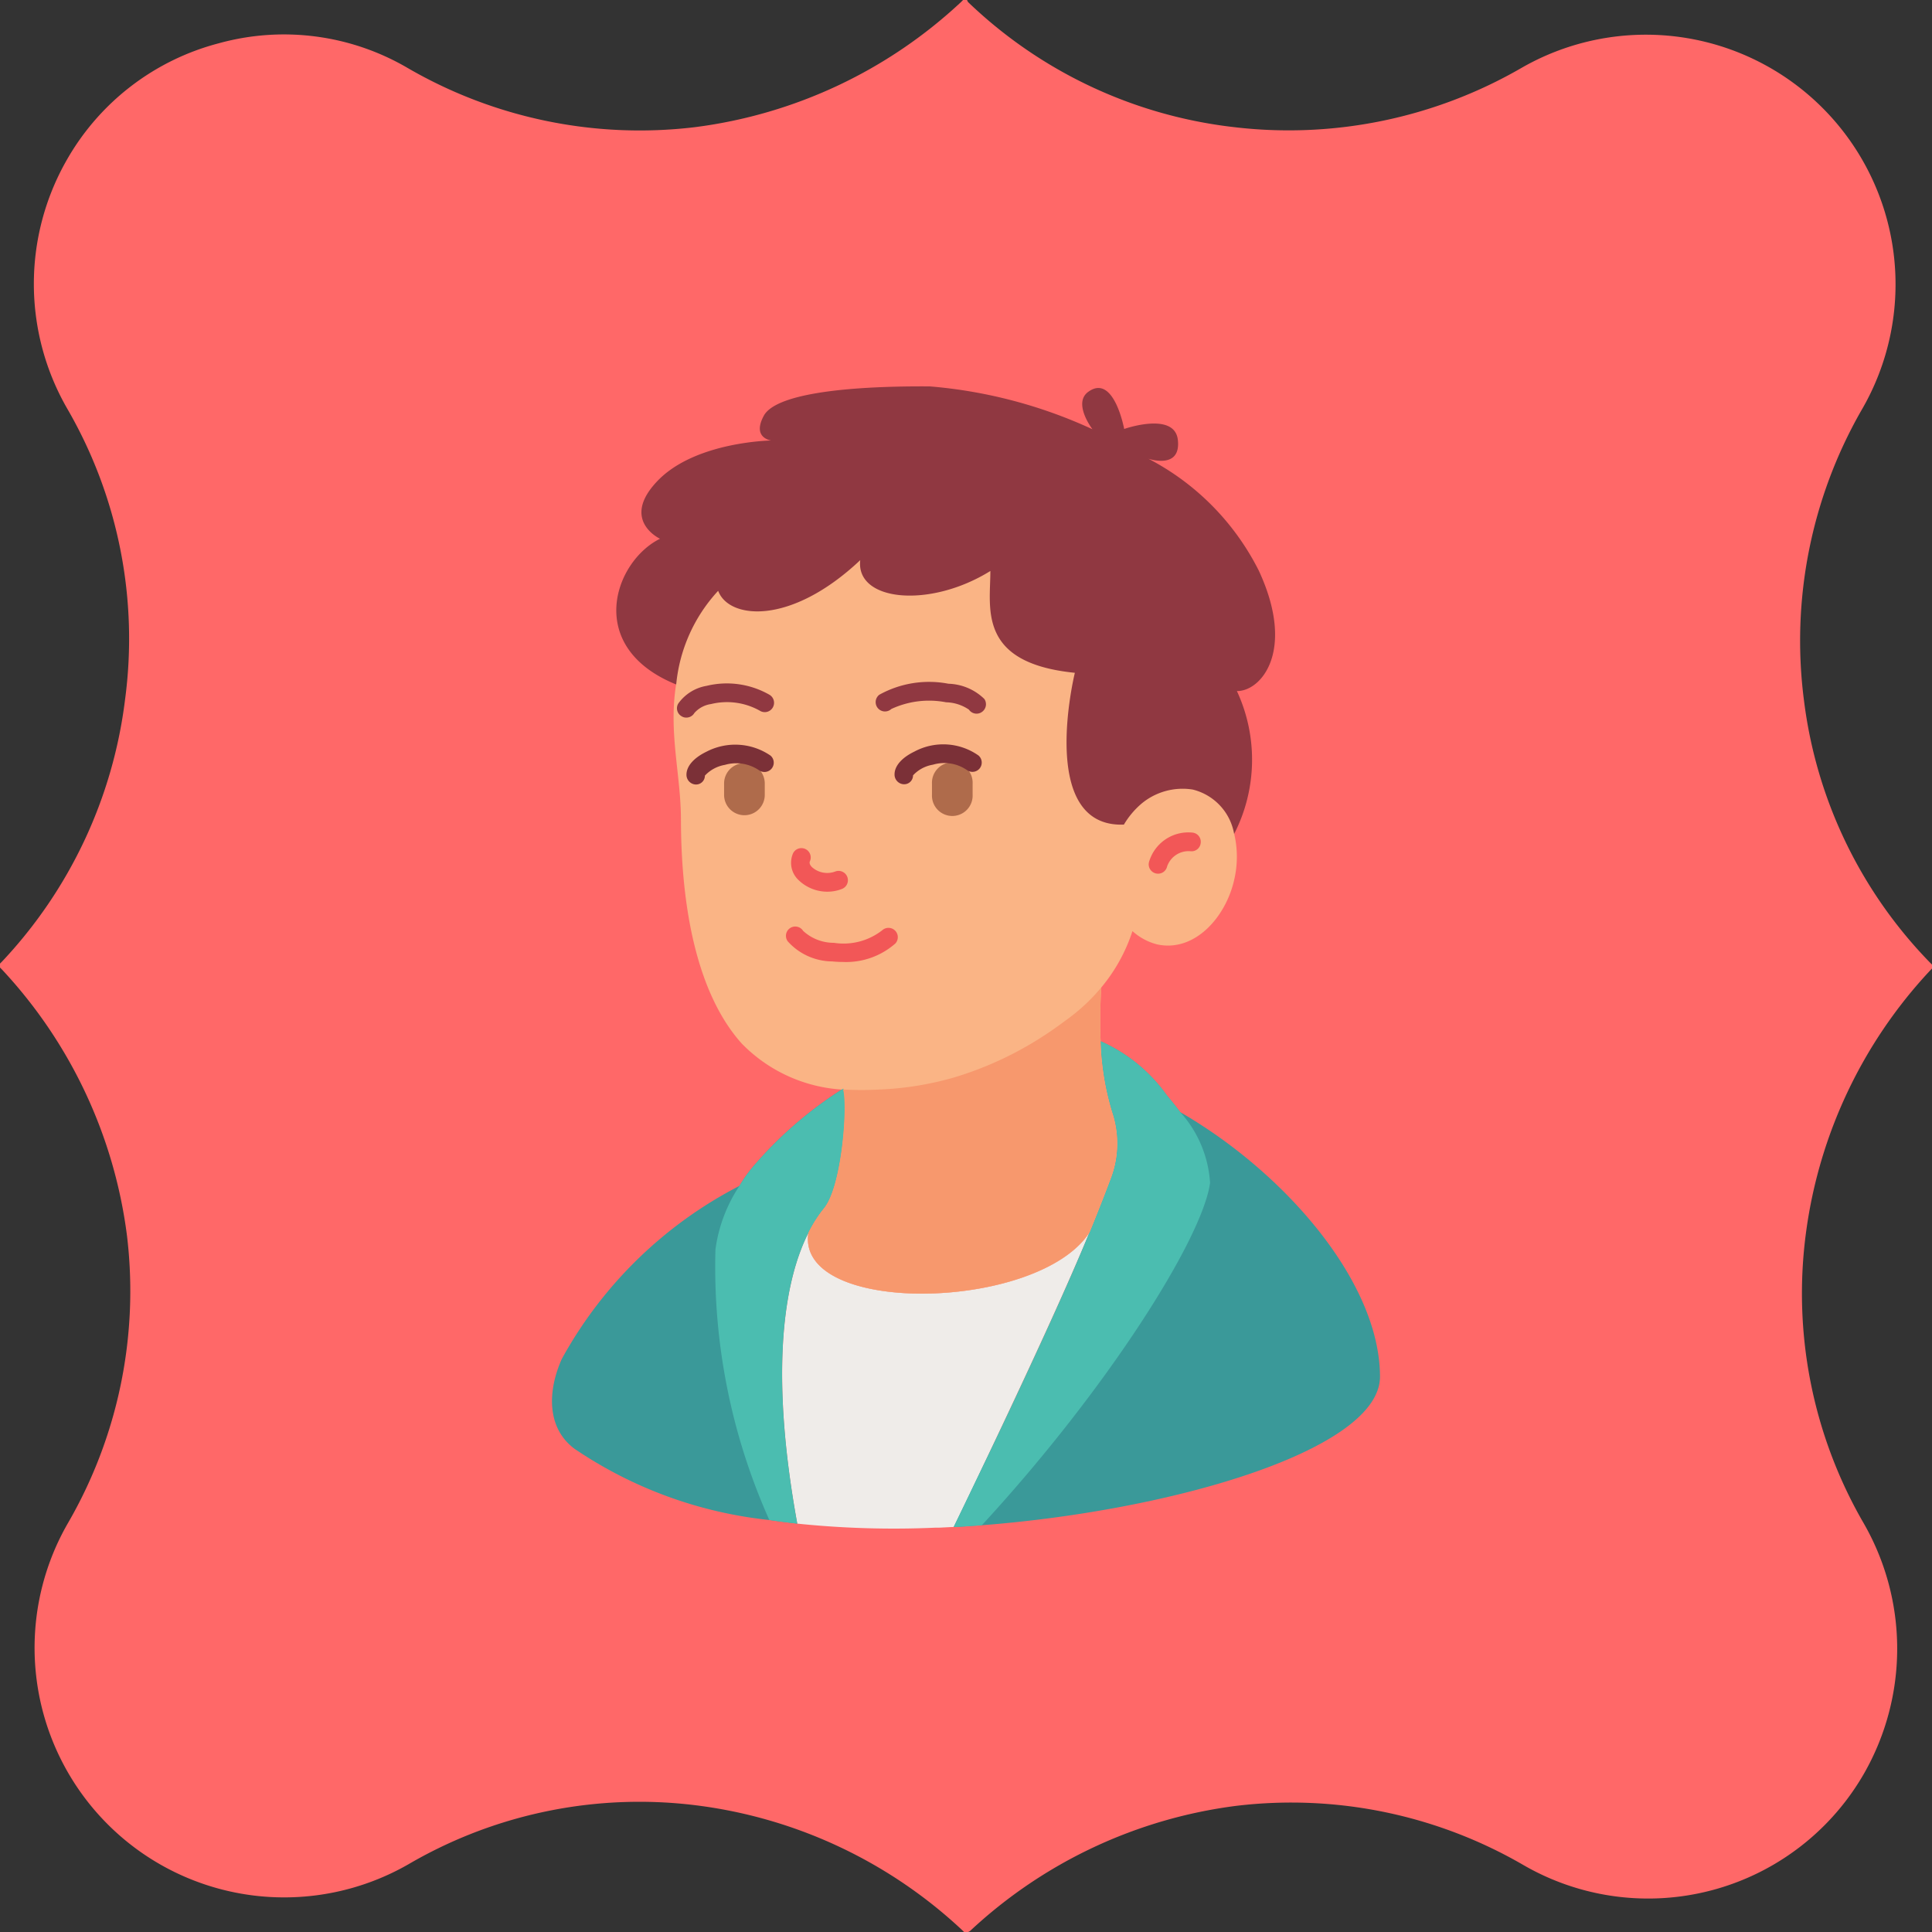 <svg id="mem01" xmlns="http://www.w3.org/2000/svg" width="70" height="70.003" viewBox="0 0 70 70.003">
  <rect x="0" y="0" width="70" height="70.003" fill="#333333" stroke="none"/>
  <path id="パス_537" data-name="パス 537" d="M65.362,25.382a16.8,16.8,0,0,1,2.069-10.495A9.045,9.045,0,0,0,55.122,2.463,16.843,16.843,0,0,1,44.7,4.605,16.636,16.636,0,0,1,35.071.072L35.036,0h-.143l-.071.072a17.321,17.321,0,0,1-9.633,4.534A16.745,16.745,0,0,1,14.77,2.463a8.867,8.867,0,0,0-6.85-.893A8.931,8.931,0,0,0,2.426,5.784a9.051,9.051,0,0,0,.036,9.067A16.615,16.615,0,0,1,4.531,25.346,16.837,16.837,0,0,1,.072,34.841L0,34.913v.143l.072.072A17.341,17.341,0,0,1,4.6,44.765a16.776,16.776,0,0,1-2.14,10.423A9.044,9.044,0,0,0,14.878,67.5a16.6,16.6,0,0,1,10.49-2.071,17.231,17.231,0,0,1,9.49,4.5l.072.072h.143l.072-.036a17.338,17.338,0,0,1,9.633-4.534,16.755,16.755,0,0,1,10.418,2.143,9.02,9.02,0,0,0,12.344-3.32,9.117,9.117,0,0,0-.036-9.1,16.608,16.608,0,0,1-2.069-10.495,17.233,17.233,0,0,1,4.5-9.5L70,35.091v-.143l-.072-.071A16.517,16.517,0,0,1,65.362,25.382Z" fill="#ff6868"/>
  <path id="パス_538" data-name="パス 538" d="M42.758,40.292c-.155-.212-.323-.413-.491-.618a5.835,5.835,0,0,0-2.385-1.946h-.005a9.758,9.758,0,0,0,.416,2.564,3.553,3.553,0,0,1-.032,2.365c-.237.634-.5,1.305-.789,2.007,0,0,0,.005-.008.005-1.447,3.536-3.435,7.708-4.918,10.534l.008.121c.1,0,.2-.008.3-.013.237-.013.474-.034.716-.048C42.577,54.722,50,52.512,50,49.877,49.993,46.471,46.593,42.508,42.758,40.292Z" fill="#3a9999"/>
  <path id="パス_539" data-name="パス 539" d="M27.243,42.32a5.037,5.037,0,0,0-.452.647,15.382,15.382,0,0,0-6.434,6.266c-.518,1.156-.558,2.5.457,3.258a15.435,15.435,0,0,0,7.061,2.582c.324.048.66.091,1.011.13-.921-5.044-.613-8.525.4-10.534v-.005a4.87,4.87,0,0,1,.566-.887c.653-.8.866-3.762.7-4.335A14.435,14.435,0,0,0,27.243,42.32Z" fill="#3a9999"/>
  <path id="パス_540" data-name="パス 540" d="M44.719,30.216a12.809,12.809,0,0,0-.49-5.49c-.9-2.8-2.61-7.373-8.51-8.387-3.9-.668-8.879.338-10.466,3.663-.815,1.708-1.345,3.874-.757,4.8-.276,1.753.168,3.232.176,4.869.006,3.7.753,6.53,2.208,8.144a5.559,5.559,0,0,0,3.668,1.665c.169.573-.036,3.5-.689,4.3a4.87,4.87,0,0,0-.566.887v.005c-.457,3.016,8.284,2.854,10.172,0,.008,0,.008-.005.008-.005.285-.7.552-1.373.789-2.007a3.553,3.553,0,0,0,.032-2.365,9.759,9.759,0,0,1-.416-2.564A19.042,19.042,0,0,1,39.9,35.78v0a6.16,6.16,0,0,0,1.131-2.044,2.127,2.127,0,0,0,.889.48c1.361.3,2.5-.987,2.8-2.352A3.643,3.643,0,0,0,44.719,30.216Z" fill="#fab485"/>
  <path id="パス_541" data-name="パス 541" d="M45.61,20.678c1.347,2.9.081,4.374-.795,4.36a5.9,5.9,0,0,1-.1,5.178,2.011,2.011,0,0,0-1.5-1.609,2.326,2.326,0,0,0-1.852.507,3,3,0,0,0-.642.763c-3.159.121-1.777-5.5-1.777-5.5-3.537-.356-3.061-2.337-3.061-3.689-2.208,1.371-4.884,1.1-4.715-.393-2.532,2.387-4.763,2.136-5.145,1.117h-.008A5.8,5.8,0,0,0,24.5,24.8c-3.335-1.352-2.245-4.461-.587-5.28,0,0-1.455-.676-.086-2.1s4.116-1.46,4.116-1.46-.714-.087-.264-.906C28.1,14.3,30.485,13.979,33.693,14a17.466,17.466,0,0,1,5.888,1.552c-.069-.092-.7-.972-.142-1.362.923-.658,1.292,1.352,1.292,1.352s1.852-.651,1.947.417c.1,1.014-.955.7-1.069.662A9.253,9.253,0,0,1,45.61,20.678Z" fill="#903841"/>
  <path id="パス_542" data-name="パス 542" d="M39.465,44.669c-1.447,3.536-4.911,10.655-4.911,10.655l-.41.021c-.087.006-.177.006-.263.006a34.044,34.044,0,0,1-4.993-.147c-.921-5.044-.613-8.524.4-10.534C28.836,47.685,37.577,47.524,39.465,44.669Z" fill="#efece9"/>
  <path id="パス_543" data-name="パス 543" d="M29.291,44.669c-1.018,2.009-1.326,5.49-.405,10.534-.35-.039-.687-.082-1.011-.13a22.435,22.435,0,0,1-1.953-9.8,5.462,5.462,0,0,1,.869-2.305,5.027,5.027,0,0,1,.452-.647,14.437,14.437,0,0,1,3.312-2.878c.168.573-.045,3.539-.7,4.335a4.87,4.87,0,0,0-.566.887Z" fill="#4bbdb0"/>
  <path id="パス_544" data-name="パス 544" d="M43.843,42.858c-.276,2.024-3.732,7.484-8.271,12.406-.242.014-.479.035-.716.048-.1.006-.2.013-.3.013,0,0,3.463-7.119,4.911-10.655.008,0,.008-.005.008-.005.285-.7.552-1.373.789-2.007a3.553,3.553,0,0,0,.032-2.365,9.758,9.758,0,0,1-.416-2.564h.006a5.835,5.835,0,0,1,2.385,1.946c.168.205.336.406.491.618A4.216,4.216,0,0,1,43.843,42.858Z" fill="#4bbdb0"/>
  <path id="パス_545" data-name="パス 545" d="M37.979,37.422c.2-.129.65-.46.792-.568a6.644,6.644,0,0,0,1.132-1.08,19.114,19.114,0,0,0-.027,1.952,9.759,9.759,0,0,0,.416,2.564,3.553,3.553,0,0,1-.032,2.365c-.237.634-.5,1.305-.789,2.007,0,0,0,.006-.008.006-1.887,2.854-10.629,3.016-10.172,0v-.006a4.873,4.873,0,0,1,.566-.887c.653-.8.858-3.725.689-4.3a12.218,12.218,0,0,0,1.33,0,11.4,11.4,0,0,0,2.669-.43A12.561,12.561,0,0,0,37.979,37.422Z" fill="#f7986d"/>
  <path id="パス_546" data-name="パス 546" d="M30.529,34.853a3.632,3.632,0,0,1-.375-.019,2.187,2.187,0,0,1-1.611-.726.337.337,0,1,1,.556-.38,1.64,1.64,0,0,0,1.115.432,2.274,2.274,0,0,0,1.75-.454.338.338,0,0,1,.477.478A2.7,2.7,0,0,1,30.529,34.853Z" fill="#f25757"/>
  <path id="パス_547" data-name="パス 547" d="M29.982,32.308a1.5,1.5,0,0,1-1.056-.428.858.858,0,0,1-.192-.964.338.338,0,0,1,.616.277c-.015.029-.047.1.063.219a.828.828,0,0,0,.845.166.338.338,0,1,1,.25.629A1.436,1.436,0,0,1,29.982,32.308Z" fill="#f25757"/>
  <path id="パス_548" data-name="パス 548" d="M24.867,26a.309.309,0,0,1-.174-.05.333.333,0,0,1-.116-.462A1.586,1.586,0,0,1,25.6,24.85a3.106,3.106,0,0,1,2.287.327.339.339,0,0,1,.108.465.336.336,0,0,1-.466.108,2.432,2.432,0,0,0-1.771-.24.984.984,0,0,0-.6.324A.336.336,0,0,1,24.867,26Z" fill="#903841"/>
  <path id="パス_549" data-name="パス 549" d="M35.382,25.857a.332.332,0,0,1-.276-.146,1.534,1.534,0,0,0-.828-.266,3.247,3.247,0,0,0-1.984.243.338.338,0,1,1-.437-.515,3.719,3.719,0,0,1,2.507-.4,1.945,1.945,0,0,1,1.3.551.34.34,0,0,1-.085.47A.326.326,0,0,1,35.382,25.857Z" fill="#903841"/>
  <path id="パス_550" data-name="パス 550" d="M41.956,31.655a.332.332,0,0,1-.071-.008.338.338,0,0,1-.258-.4,1.483,1.483,0,0,1,1.584-1.08.335.335,0,0,1,.293.374.332.332,0,0,1-.374.3.824.824,0,0,0-.844.554A.333.333,0,0,1,41.956,31.655Z" fill="#f25757"/>
  <path id="パス_551" data-name="パス 551" d="M35.24,28.386V28.8a.737.737,0,1,1-1.473,0v-.413a.737.737,0,1,1,1.473,0Z" fill="#af6b4b"/>
  <path id="パス_552" data-name="パス 552" d="M27.709,28.392V28.8a.737.737,0,1,1-1.474,0v-.413a.737.737,0,1,1,1.474,0Z" fill="#af6b4b"/>
  <path id="パス_553" data-name="パス 553" d="M25.206,28.424a.352.352,0,0,1-.334-.356c0-.307.263-.608.72-.83a2.258,2.258,0,0,1,2.327.14.338.338,0,0,1-.421.528,1.471,1.471,0,0,0-1.234-.193,1.284,1.284,0,0,0-.724.389A.321.321,0,0,1,25.206,28.424Z" fill="#7b3037"/>
  <path id="パス_554" data-name="パス 554" d="M32.746,28.415a.351.351,0,0,1-.335-.357c0-.306.263-.607.722-.828a2.216,2.216,0,0,1,2.318.142.337.337,0,0,1-.421.526,1.449,1.449,0,0,0-1.231-.191,1.257,1.257,0,0,0-.718.386A.321.321,0,0,1,32.746,28.415Z" fill="#7b3037"/>
</svg>
